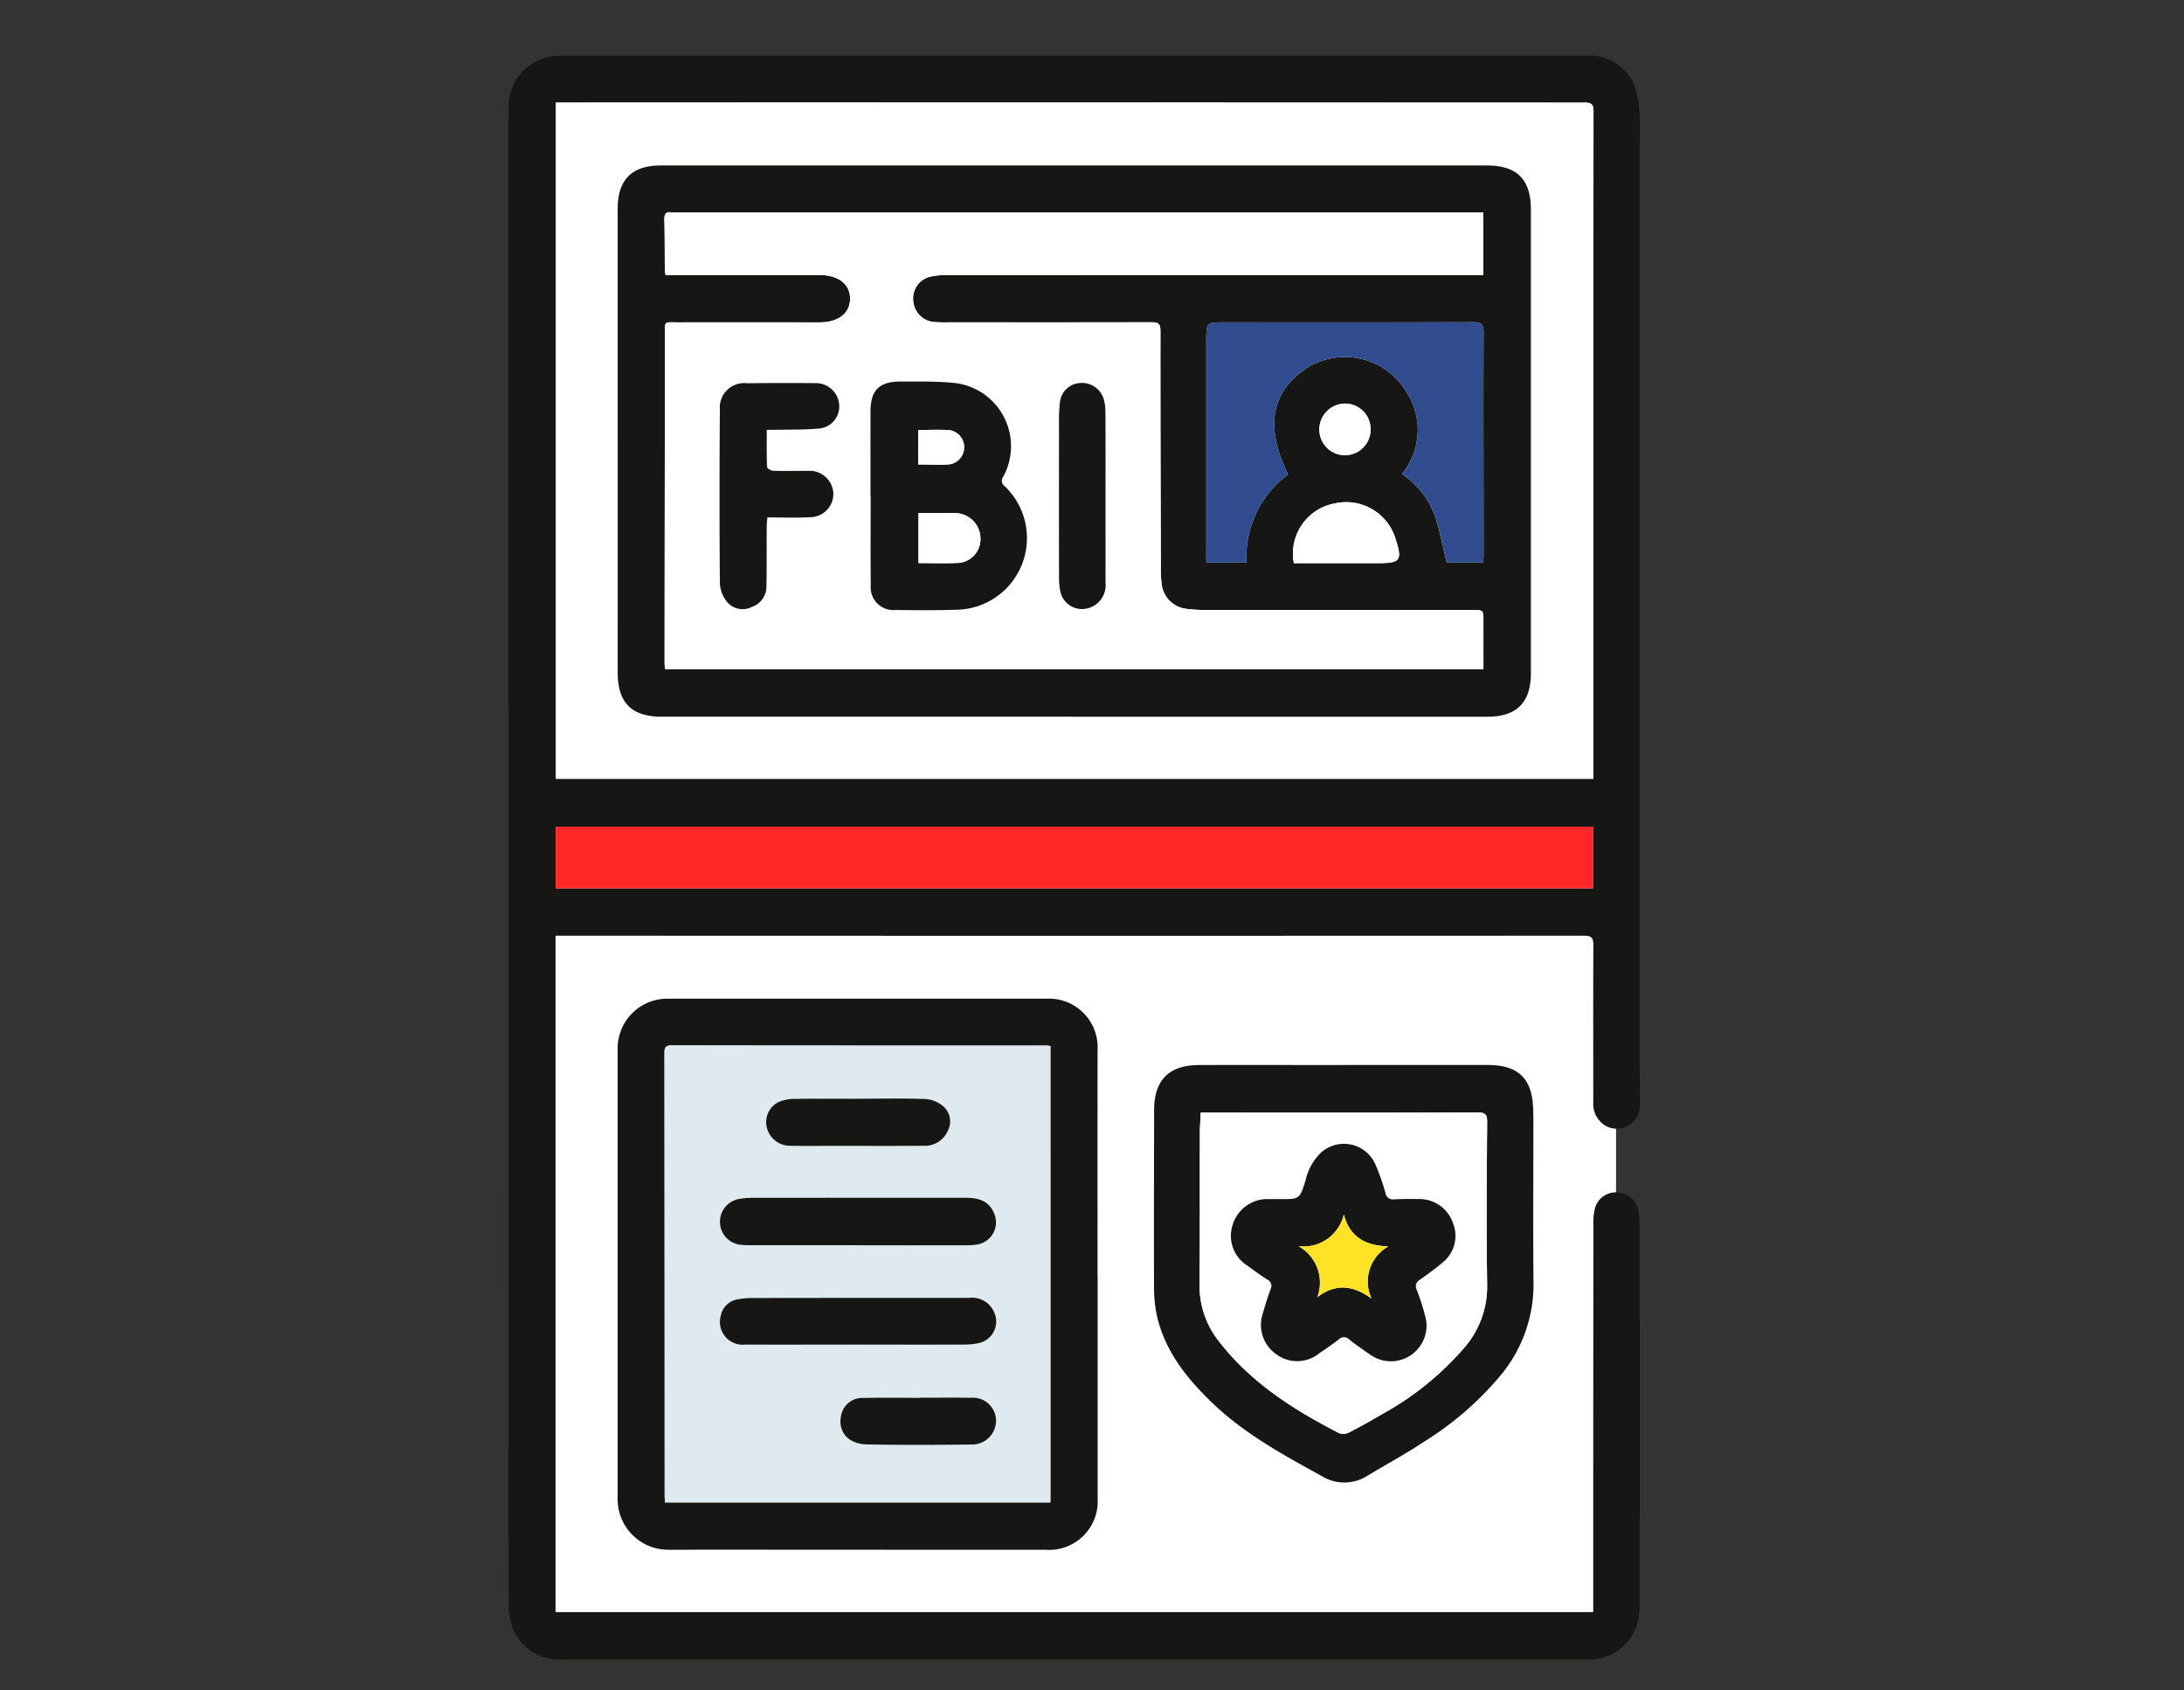 <svg xmlns="http://www.w3.org/2000/svg" xmlns:xlink="http://www.w3.org/1999/xlink" width="190" height="147" viewBox="0 0 190 147">
  <rect x="0" y="0" width="190" height="147" fill="#333333" stroke="none"/>
  <defs>
    <clipPath id="clip-path">
      <rect id="Rectángulo_349169" data-name="Rectángulo 349169" width="190" height="147" rx="17" transform="translate(224 3170)" fill="#fff"/>
    </clipPath>
    <clipPath id="clip-path-2">
      <rect id="Rectángulo_349179" data-name="Rectángulo 349179" width="98.43" height="139.487" fill="none"/>
    </clipPath>
  </defs>
  <g id="Enmascarar_grupo_78" data-name="Enmascarar grupo 78" transform="translate(-224 -3170)" clip-path="url(#clip-path)">
    <g id="Grupo_1016690" data-name="Grupo 1016690" transform="translate(247.897 3177.667)">
      <g id="Grupo_1016701" data-name="Grupo 1016701" transform="translate(20.34 -2.82)">
        <rect id="Rectángulo_349177" data-name="Rectángulo 349177" width="93.598" height="134.406" transform="translate(2.756 2.542)" fill="#fff"/>
        <g id="Grupo_1016700" data-name="Grupo 1016700">
          <g id="Grupo_1016699" data-name="Grupo 1016699" clip-path="url(#clip-path-2)">
            <path id="Trazado_637383" data-name="Trazado 637383" d="M59.132,174.094h-.007q0-9.77,0-19.541a4.239,4.239,0,0,0-4.457-4.5q-16.421,0-32.842,0a4.331,4.331,0,0,0-4.452,4.481q0,19.473,0,38.946a4.4,4.4,0,0,0,4.454,4.5c1.111.013,2.221-.009,3.332-.009q14.721.006,29.442.012a4.227,4.227,0,0,0,4.529-4.491q-.007-9.7,0-19.405M80.56,155.82v0c-4.216,0-8.431-.012-12.647,0-2.59.01-3.866,1.328-3.867,3.916,0,5.106-.023,10.213-.008,15.319a11.781,11.781,0,0,0,.237,2.5c.694,3.144,2.623,5.536,4.877,7.69a43.674,43.674,0,0,0,9.47,6.316,3.72,3.72,0,0,0,3.985-.027c1.613-.964,3.269-1.861,4.836-2.9a27.878,27.878,0,0,0,6.763-5.847,12.359,12.359,0,0,0,2.846-7.965c-.043-4.425-.009-8.851-.012-13.277,0-.771.016-1.546-.042-2.313-.169-2.236-1.284-3.3-3.518-3.409-.249-.012-.5-.013-.748-.013H80.56" transform="translate(-7.879 -68.044)" fill="#fff"/>
            <path id="Trazado_637384" data-name="Trazado 637384" d="M4.092,76.533v58.828H94.369v-1.228q0-16.243.014-32.485a5.046,5.046,0,0,1,.152-1.472,1.894,1.894,0,0,1,2.135-1.295,1.931,1.931,0,0,1,1.658,1.728c.068.675.081,1.359.081,2.039q.007,15.834,0,31.668a7.934,7.934,0,0,1-.162,1.891,4.341,4.341,0,0,1-4.182,3.276c-.158.007-.318,0-.476,0H4.76a4.4,4.4,0,0,1-4.418-2.77,6.7,6.7,0,0,1-.327-2.265c-.024-6.334-.011-12.668-.011-19L0,6.076C0,5.554,0,5.032.013,4.51A4.383,4.383,0,0,1,4.332.011C4.513,0,4.695,0,4.876,0H93.631a4.27,4.27,0,0,1,4.182,2.261,7.365,7.365,0,0,1,.564,2.549c.1.967.033,1.951.033,2.927q0,40.01,0,80.021c0,1.158.032,2.316.009,3.473a1.956,1.956,0,0,1-1.193,1.9,1.917,1.917,0,0,1-2.153-.345,2.213,2.213,0,0,1-.7-1.777c0-4.54-.015-9.08.007-13.62,0-.62-.1-.855-.8-.855q-43.561.019-87.122,0H4.092m.024-72.46V62.887H94.38V59.765q0-27.48.01-54.961c0-.649-.25-.725-.8-.725q-21.05.006-42.1-.015-22.649,0-45.3.009H4.116m-.008,68.34H94.341V67.047H4.108Z" transform="translate(0)" fill="#161615"/>
            <path id="Trazado_637385" data-name="Trazado 637385" d="M59.132,174.094q0,9.7,0,19.4a4.227,4.227,0,0,1-4.529,4.492q-14.721,0-29.442-.012c-1.111,0-2.221.021-3.332.009a4.4,4.4,0,0,1-4.454-4.5q0-19.473,0-38.946a4.332,4.332,0,0,1,4.452-4.482q16.421,0,32.843,0a4.238,4.238,0,0,1,4.456,4.5q-.009,9.77,0,19.541h.007m-4.108,19.771v-39.7c-.157-.016-.246-.032-.335-.032q-16.32,0-32.64-.014c-.573,0-.6.263-.6.706q.016,19.236.017,38.471c0,.175.021.351.035.566Z" transform="translate(-7.879 -68.044)" fill="#161615"/>
            <path id="Trazado_637386" data-name="Trazado 637386" d="M119.273,160.606h12.171c.249,0,.5,0,.748.013,2.234.108,3.349,1.173,3.519,3.409.058.768.041,1.542.042,2.313,0,4.425-.031,8.851.012,13.276a12.355,12.355,0,0,1-2.846,7.965,27.876,27.876,0,0,1-6.763,5.847c-1.567,1.034-3.223,1.931-4.836,2.9a3.723,3.723,0,0,1-3.985.027c-3.338-1.837-6.687-3.657-9.47-6.317-2.254-2.154-4.183-4.546-4.877-7.69a11.78,11.78,0,0,1-.237-2.5c-.015-5.106,0-10.212.008-15.319,0-2.588,1.277-3.906,3.868-3.916,4.215-.017,8.431,0,12.647,0Zm-12.458,4.144c-.028.635-.073,1.175-.074,1.716-.01,4.4.009,8.8-.027,13.2a7.715,7.715,0,0,0,1.611,4.874c2.776,3.64,6.529,6.029,10.525,8.084a1.126,1.126,0,0,0,.885-.068c1.006-.515,1.992-1.074,2.968-1.645a25.9,25.9,0,0,0,6.946-5.608,8.135,8.135,0,0,0,2.082-5.522c-.066-4.741-.034-9.483,0-14.225,0-.678-.193-.823-.835-.821q-11.25.03-22.5.01h-1.581" transform="translate(-46.592 -72.83)" fill="#161615"/>
            <path id="Trazado_637387" data-name="Trazado 637387" d="M7.532,7.445H9.609q22.649,0,45.3-.009,21.05,0,42.1.015c.549,0,.8.077.8.725q-.024,27.48-.009,54.961v3.121H7.532ZM52.638,60.854H88.61c2.505,0,3.745-1.247,3.745-3.768V16.773c0-2.669-1.2-3.862-3.85-3.862q-35.941.007-71.88,0c-2.46,0-3.713,1.244-3.713,3.727q0,20.191,0,40.381c0,2.617,1.211,3.83,3.82,3.83H52.638" transform="translate(-3.416 -3.372)" fill="#fff"/>
            <rect id="Rectángulo_349178" data-name="Rectángulo 349178" width="90.233" height="5.366" transform="translate(4.108 67.048)" fill="#ff2727"/>
            <path id="Trazado_637388" data-name="Trazado 637388" d="M58.4,197.242H24.879c-.014-.215-.034-.391-.034-.566q-.008-19.236-.018-38.471c0-.442.028-.707.6-.706q16.321.024,32.64.014c.089,0,.178.016.335.032ZM41.566,174.874v0q4.76,0,9.518,0a5.852,5.852,0,0,0,.88-.057,1.951,1.951,0,0,0,1.543-2.706c-.469-1.178-1.453-1.371-2.557-1.37q-9.282.006-18.563.006a6.058,6.058,0,0,0-1.013.09,2.014,2.014,0,0,0,.131,4,8.646,8.646,0,0,0,.883.034q4.589,0,9.178,0m0,8.644c3.061,0,6.122,0,9.182-.005a6.451,6.451,0,0,0,1.416-.127,1.918,1.918,0,0,0,1.358-2.647,2.079,2.079,0,0,0-2.18-1.289q-9.453,0-18.907.013a7.877,7.877,0,0,0-1.149.1,1.8,1.8,0,0,0-1.571,1.483,1.979,1.979,0,0,0,2.127,2.47c3.242.015,6.484,0,9.726.006m.12-21.39c-1.879,0-3.758-.017-5.637.013a3.357,3.357,0,0,0-1.308.276,1.959,1.959,0,0,0-1.025,2.169,2.078,2.078,0,0,0,2.075,1.632c1.267.029,2.535.01,3.8.01,2.581,0,5.162.016,7.743-.009a2.187,2.187,0,0,0,2.165-1.358,1.737,1.737,0,0,0-.459-2.108,2.7,2.7,0,0,0-1.517-.6c-1.945-.069-3.893-.028-5.84-.029m5.322,26.007v.011c-1.632,0-3.264-.029-4.9.01a1.868,1.868,0,0,0-1.919,1.514c-.309,1.4.594,2.5,2.239,2.528,3.037.056,6.075.045,9.112.007a2.078,2.078,0,0,0,2.126-2.113,2.009,2.009,0,0,0-2.174-1.953c-1.5-.023-2.992-.005-4.489-.005" transform="translate(-11.258 -71.421)" fill="#dee9f0"/>
            <path id="Trazado_637389" data-name="Trazado 637389" d="M110.107,168.178h1.58c7.5,0,15,.01,22.5-.01.642,0,.839.143.835.821-.034,4.742-.066,9.484,0,14.225a8.134,8.134,0,0,1-2.082,5.522,25.909,25.909,0,0,1-6.946,5.608c-.976.571-1.961,1.13-2.968,1.646a1.127,1.127,0,0,1-.884.067c-4-2.055-7.749-4.443-10.525-8.083a7.721,7.721,0,0,1-1.612-4.874c.037-4.4.017-8.8.028-13.2,0-.541.045-1.081.074-1.716m6.88,7.519c-.34,0-.679,0-1.019,0a3.155,3.155,0,0,0-3.1,2.291,3.042,3.042,0,0,0,1.24,3.46c.586.427,1.17.859,1.781,1.247a.608.608,0,0,1,.293.843c-.246.68-.469,1.37-.663,2.067a3.122,3.122,0,0,0,1.124,3.566,3.06,3.06,0,0,0,3.787-.066c.58-.4,1.163-.789,1.714-1.223a.617.617,0,0,1,.892.04c.571.445,1.165.862,1.763,1.271a3.1,3.1,0,0,0,4.806-3.419,22.511,22.511,0,0,0-.709-2.194.62.62,0,0,1,.258-.853c.681-.488,1.367-.975,2-1.519a2.95,2.95,0,0,0,.912-3.37,3.081,3.081,0,0,0-2.922-2.142q-1.121-.024-2.242.026a.627.627,0,0,1-.717-.531,19.358,19.358,0,0,0-.906-2.555,2.987,2.987,0,0,0-4.748-.945,4.84,4.84,0,0,0-1.312,2.407c-.513,1.617-.516,1.616-2.233,1.6" transform="translate(-49.884 -76.259)" fill="#fff"/>
            <path id="Trazado_637390" data-name="Trazado 637390" d="M57.1,65.4H21.2c-2.608,0-3.82-1.213-3.82-3.83V21.186c0-2.482,1.253-3.727,3.713-3.727q35.941,0,71.88,0c2.646,0,3.85,1.193,3.85,3.862q0,20.156,0,40.312c0,2.521-1.24,3.768-3.744,3.768H57.1M92.675,21.539H22.411a2.267,2.267,0,0,1-.339,0c-.536-.082-.642.18-.631.666.036,1.5.026,3,.039,4.494a1.391,1.391,0,0,0,.075.29h.756q6.326,0,12.651,0c1.6,0,2.625.785,2.634,2.022.01,1.286-.995,2.092-2.637,2.094-4.081,0-8.162-.007-12.242,0-1.4,0-1.219-.19-1.222,1.24q-.03,14.234-.035,28.467a3.729,3.729,0,0,0,.055.455H92.693c0-1.445,0-2.845,0-4.245,0-.887-.01-.894-.881-.894q-11.63,0-23.26-.009A12.216,12.216,0,0,1,66.723,56,2.456,2.456,0,0,1,64.7,53.893a9.706,9.706,0,0,1-.071-1.222c-.02-6.946-.043-13.892-.036-20.838,0-.635-.22-.739-.784-.738-5.872.017-11.743.009-17.615.007a13.1,13.1,0,0,1-1.359-.032A1.983,1.983,0,0,1,43.086,29.2a1.931,1.931,0,0,1,1.432-2.052,5.868,5.868,0,0,1,1.411-.153q22.92-.011,45.84-.005h.906ZM75.7,44.33c-1.883-3.863-1.562-6.685.961-8.768a6.235,6.235,0,0,1,7.625-.277,6.826,6.826,0,0,1,2.516,3.7,6.05,6.05,0,0,1-1.191,5.3,7.662,7.662,0,0,1,2.79,3.429c.483,1.366.733,2.815,1.1,4.288H92.66c.019-.177.045-.308.045-.44,0-6.536-.021-13.072,0-19.608,0-.706-.222-.863-.885-.861-7.208.021-14.415.011-21.622.011-1.606,0-1.612,0-1.613,1.618q0,8.511,0,17.021V52h3.5A8.919,8.919,0,0,1,75.7,44.33m.5,7.72h7.3c2.007,0,2.16-.22,1.525-2.195a4.491,4.491,0,0,0-5.26-3,4.438,4.438,0,0,0-3.562,5.2m2.218-11.644a2.228,2.228,0,1,0,4.455-.037,2.217,2.217,0,0,0-2.275-2.2,2.252,2.252,0,0,0-2.181,2.239" transform="translate(-7.879 -7.915)" fill="#161615"/>
            <path id="Trazado_637391" data-name="Trazado 637391" d="M45.563,185.862q-4.589,0-9.178,0a8.806,8.806,0,0,1-.883-.033,2.014,2.014,0,0,1-.131-4,6.054,6.054,0,0,1,1.013-.09q9.283-.008,18.564-.006c1.1,0,2.087.192,2.557,1.37a1.951,1.951,0,0,1-1.543,2.706,5.848,5.848,0,0,1-.88.057q-4.759.006-9.518,0v0" transform="translate(-15.255 -82.408)" fill="#161615"/>
            <path id="Trazado_637392" data-name="Trazado 637392" d="M45.57,201.73c-3.242,0-6.484.01-9.726,0a1.979,1.979,0,0,1-2.127-2.47,1.8,1.8,0,0,1,1.572-1.483,7.871,7.871,0,0,1,1.149-.1q9.454-.013,18.908-.012a2.078,2.078,0,0,1,2.18,1.289,1.917,1.917,0,0,1-1.358,2.647,6.446,6.446,0,0,1-1.416.127c-3.061.011-6.121.005-9.182,0" transform="translate(-15.26 -89.634)" fill="#161615"/>
            <path id="Trazado_637393" data-name="Trazado 637393" d="M49.025,165.963c1.947,0,3.9-.041,5.84.027a2.706,2.706,0,0,1,1.517.6,1.737,1.737,0,0,1,.459,2.109,2.186,2.186,0,0,1-2.165,1.358c-2.581.025-5.162.009-7.743.009-1.267,0-2.536.019-3.8-.01a2.079,2.079,0,0,1-2.075-1.632,1.958,1.958,0,0,1,1.025-2.168,3.371,3.371,0,0,1,1.308-.277c1.879-.029,3.758-.013,5.637-.011" transform="translate(-18.596 -75.253)" fill="#161615"/>
            <path id="Trazado_637394" data-name="Trazado 637394" d="M59.71,213.551c1.5,0,2.993-.017,4.489.005a2.009,2.009,0,0,1,2.174,1.953,2.078,2.078,0,0,1-2.126,2.113c-3.037.038-6.076.049-9.112-.007-1.645-.031-2.548-1.13-2.239-2.528a1.868,1.868,0,0,1,1.919-1.514c1.631-.039,3.264-.01,4.9-.01v-.011" transform="translate(-23.959 -96.836)" fill="#161615"/>
            <path id="Trazado_637395" data-name="Trazado 637395" d="M119.242,177.965c1.716.016,1.719.018,2.233-1.6a4.842,4.842,0,0,1,1.312-2.407,2.987,2.987,0,0,1,4.748.944,19.281,19.281,0,0,1,.906,2.556.627.627,0,0,0,.718.531c.746-.033,1.495-.042,2.242-.026a3.082,3.082,0,0,1,2.922,2.143,2.952,2.952,0,0,1-.912,3.37c-.635.544-1.321,1.031-2,1.519a.621.621,0,0,0-.259.854,22.124,22.124,0,0,1,.709,2.194,3.1,3.1,0,0,1-4.806,3.419c-.6-.409-1.191-.826-1.763-1.272a.616.616,0,0,0-.892-.04c-.551.433-1.134.827-1.714,1.222a3.06,3.06,0,0,1-3.788.066,3.121,3.121,0,0,1-1.123-3.566c.193-.7.416-1.387.663-2.068a.607.607,0,0,0-.293-.842c-.611-.389-1.195-.82-1.781-1.247a3.044,3.044,0,0,1-1.24-3.46,3.155,3.155,0,0,1,3.1-2.29c.339,0,.679,0,1.019,0m1.624,4.1A3.619,3.619,0,0,1,122.5,186.5c1.549-1.192,3.055-1.081,4.719.114a3.5,3.5,0,0,1,1.458-4.529c-2.06-.077-3.372-.86-3.867-2.782a3.6,3.6,0,0,1-3.946,2.758" transform="translate(-52.139 -78.526)" fill="#161615"/>
            <path id="Trazado_637396" data-name="Trazado 637396" d="M96.048,24.912V30.36h-.906q-22.92,0-45.84.006a5.84,5.84,0,0,0-1.411.152,1.932,1.932,0,0,0-1.432,2.053,1.984,1.984,0,0,0,1.752,1.873,13.251,13.251,0,0,0,1.359.032q8.808,0,17.615-.006c.565,0,.785.1.785.737-.008,6.946.015,13.892.035,20.838a9.706,9.706,0,0,0,.071,1.222A2.456,2.456,0,0,0,70.1,59.376a12.217,12.217,0,0,0,1.828.118q11.63.012,23.26.009c.871,0,.877.007.881.894.005,1.4,0,2.8,0,4.245H24.888a3.731,3.731,0,0,1-.055-.455q.012-14.233.035-28.467c0-1.43-.174-1.236,1.222-1.24,4.08-.01,8.161,0,12.242,0,1.642,0,2.647-.808,2.637-2.094-.009-1.237-1.03-2.022-2.634-2.022H24.928a1.4,1.4,0,0,1-.075-.291c-.013-1.5,0-3-.039-4.494-.011-.485.095-.748.631-.666a2.267,2.267,0,0,0,.339,0H96.048Zm-53.3,24.665h.015c0,2.586-.021,5.172.009,7.758a1.978,1.978,0,0,0,2.174,2.156c1.722.022,3.445.035,5.165-.019A6.233,6.233,0,0,0,54.4,48.71a.569.569,0,0,1-.1-.812,5.537,5.537,0,0,0-4.2-8.141c-1.571-.16-3.164-.124-4.747-.128-1.852,0-2.6.759-2.606,2.6-.008,2.45,0,4.9,0,7.35m-9.024-5.753c.3,0,.519,0,.741,0,1.266-.03,2.539,0,3.8-.112a1.92,1.92,0,0,0,1.764-2.056,2.025,2.025,0,0,0-2.036-1.894c-1.993-.015-3.987-.016-5.981.01a2.122,2.122,0,0,0-2.37,2.3q-.055,7.554,0,15.108a2.82,2.82,0,0,0,.609,1.594,1.765,1.765,0,0,0,2.17.451,1.864,1.864,0,0,0,1.275-1.765c.032-1.746.015-3.493.024-5.24,0-.239.036-.477.061-.783,1.265,0,2.466.056,3.661-.015a2.03,2.03,0,0,0,2.076-2.072A2.069,2.069,0,0,0,37.259,47.4c-1-.008-1.994.019-2.99-.012-.186-.005-.52-.2-.525-.326-.042-1.056-.024-2.116-.024-3.234m29.471,5.8c0-2.45.008-4.9-.008-7.348a4.044,4.044,0,0,0-.171-1.2,1.979,1.979,0,0,0-2.069-1.321,1.866,1.866,0,0,0-1.712,1.656,11.5,11.5,0,0,0-.084,1.559q-.011,6.837,0,13.675a6.067,6.067,0,0,0,.11,1.215,1.924,1.924,0,0,0,2.09,1.541,2.075,2.075,0,0,0,1.845-2.292c.009-2.495,0-4.989,0-7.484" transform="translate(-11.252 -11.289)" fill="#fff"/>
            <path id="Trazado_637397" data-name="Trazado 637397" d="M118.192,55.644a8.917,8.917,0,0,0-3.621,7.673h-3.5V61.056q0-8.51,0-17.021c0-1.616.007-1.618,1.613-1.618,7.208,0,14.415.009,21.622-.011.664,0,.888.155.886.861-.021,6.536,0,13.072,0,19.608,0,.132-.026.263-.045.44h-3.155c-.367-1.473-.616-2.922-1.1-4.288A7.661,7.661,0,0,0,128.1,55.6a6.052,6.052,0,0,0,1.191-5.3,6.829,6.829,0,0,0-2.516-3.7,6.235,6.235,0,0,0-7.625.277c-2.523,2.083-2.844,4.905-.961,8.768" transform="translate(-50.367 -19.23)" fill="#304c8e"/>
            <path id="Trazado_637398" data-name="Trazado 637398" d="M124.977,76.355a4.438,4.438,0,0,1,3.562-5.2,4.49,4.49,0,0,1,5.26,3c.635,1.975.482,2.194-1.524,2.194h-7.3" transform="translate(-56.653 -32.22)" fill="#fff"/>
            <path id="Trazado_637399" data-name="Trazado 637399" d="M129.072,57.59a2.252,2.252,0,0,1,2.181-2.239,2.217,2.217,0,0,1,2.275,2.2,2.228,2.228,0,1,1-4.455.037" transform="translate(-58.53 -25.1)" fill="#fff"/>
            <path id="Trazado_637400" data-name="Trazado 637400" d="M125.753,187.157A3.6,3.6,0,0,0,129.7,184.4c.5,1.922,1.806,2.7,3.867,2.782a3.5,3.5,0,0,0-1.458,4.529c-1.665-1.2-3.17-1.306-4.719-.114a3.619,3.619,0,0,0-1.635-4.438" transform="translate(-57.025 -83.619)" fill="#ffe126"/>
            <path id="Trazado_637401" data-name="Trazado 637401" d="M57.622,61.8c0-2.45-.005-4.9,0-7.35.005-1.839.754-2.6,2.606-2.6,1.583,0,3.176-.031,4.747.128a5.537,5.537,0,0,1,4.2,8.141.569.569,0,0,0,.1.812A6.233,6.233,0,0,1,64.985,71.7c-1.72.053-3.443.04-5.165.019a1.978,1.978,0,0,1-2.174-2.156c-.03-2.585-.009-5.171-.009-7.757h-.015M61.8,63.295v4.344c1.137,0,2.224.038,3.308-.01a2.063,2.063,0,0,0,2.082-2.073A2.228,2.228,0,0,0,65.161,63.3c-1.106-.044-2.215-.009-3.365-.009m-.02-4.229c.978,0,1.881.056,2.773-.017a1.508,1.508,0,0,0,0-2.962c-.909-.071-1.828-.017-2.769-.017Z" transform="translate(-26.129 -23.514)" fill="#161615"/>
            <path id="Trazado_637402" data-name="Trazado 637402" d="M37.7,56.152c0,1.119-.017,2.178.024,3.235,0,.12.339.32.525.326,1,.031,1.993,0,2.99.011a2.069,2.069,0,0,1,2.254,1.956,2.03,2.03,0,0,1-2.076,2.072c-1.194.072-2.4.015-3.661.015-.025.3-.06.543-.061.782-.009,1.747.007,3.494-.024,5.24A1.866,1.866,0,0,1,36.4,71.556a1.765,1.765,0,0,1-2.17-.452,2.817,2.817,0,0,1-.609-1.594q-.062-7.554,0-15.108a2.122,2.122,0,0,1,2.37-2.3c1.993-.027,3.987-.026,5.981-.01A2.025,2.025,0,0,1,44,53.984a1.919,1.919,0,0,1-1.764,2.056c-1.259.117-2.532.083-3.8.113-.221,0-.443,0-.74,0" transform="translate(-15.231 -23.616)" fill="#161615"/>
            <path id="Trazado_637403" data-name="Trazado 637403" d="M91.673,61.949c0,2.495.006,4.989,0,7.484a2.075,2.075,0,0,1-1.845,2.292,1.925,1.925,0,0,1-2.091-1.541,6.067,6.067,0,0,1-.11-1.215q-.008-6.837,0-13.675a11.5,11.5,0,0,1,.085-1.559,1.865,1.865,0,0,1,1.712-1.656A1.979,1.979,0,0,1,91.495,53.4a4.044,4.044,0,0,1,.171,1.2c.015,2.45.008,4.9.008,7.348" transform="translate(-39.734 -23.612)" fill="#161615"/>
            <path id="Trazado_637404" data-name="Trazado 637404" d="M65.26,72.776c1.15,0,2.259-.034,3.365.009a2.229,2.229,0,0,1,2.026,2.252,2.064,2.064,0,0,1-2.083,2.073c-1.084.049-2.171.01-3.308.01Z" transform="translate(-29.593 -32.996)" fill="#fff"/>
            <path id="Trazado_637405" data-name="Trazado 637405" d="M65.224,62.547v-3c.942,0,1.86-.054,2.769.017a1.508,1.508,0,0,1,0,2.962c-.892.073-1.794.017-2.773.017" transform="translate(-29.577 -26.995)" fill="#fff"/>
          </g>
        </g>
      </g>
    </g>
  </g>
</svg>
